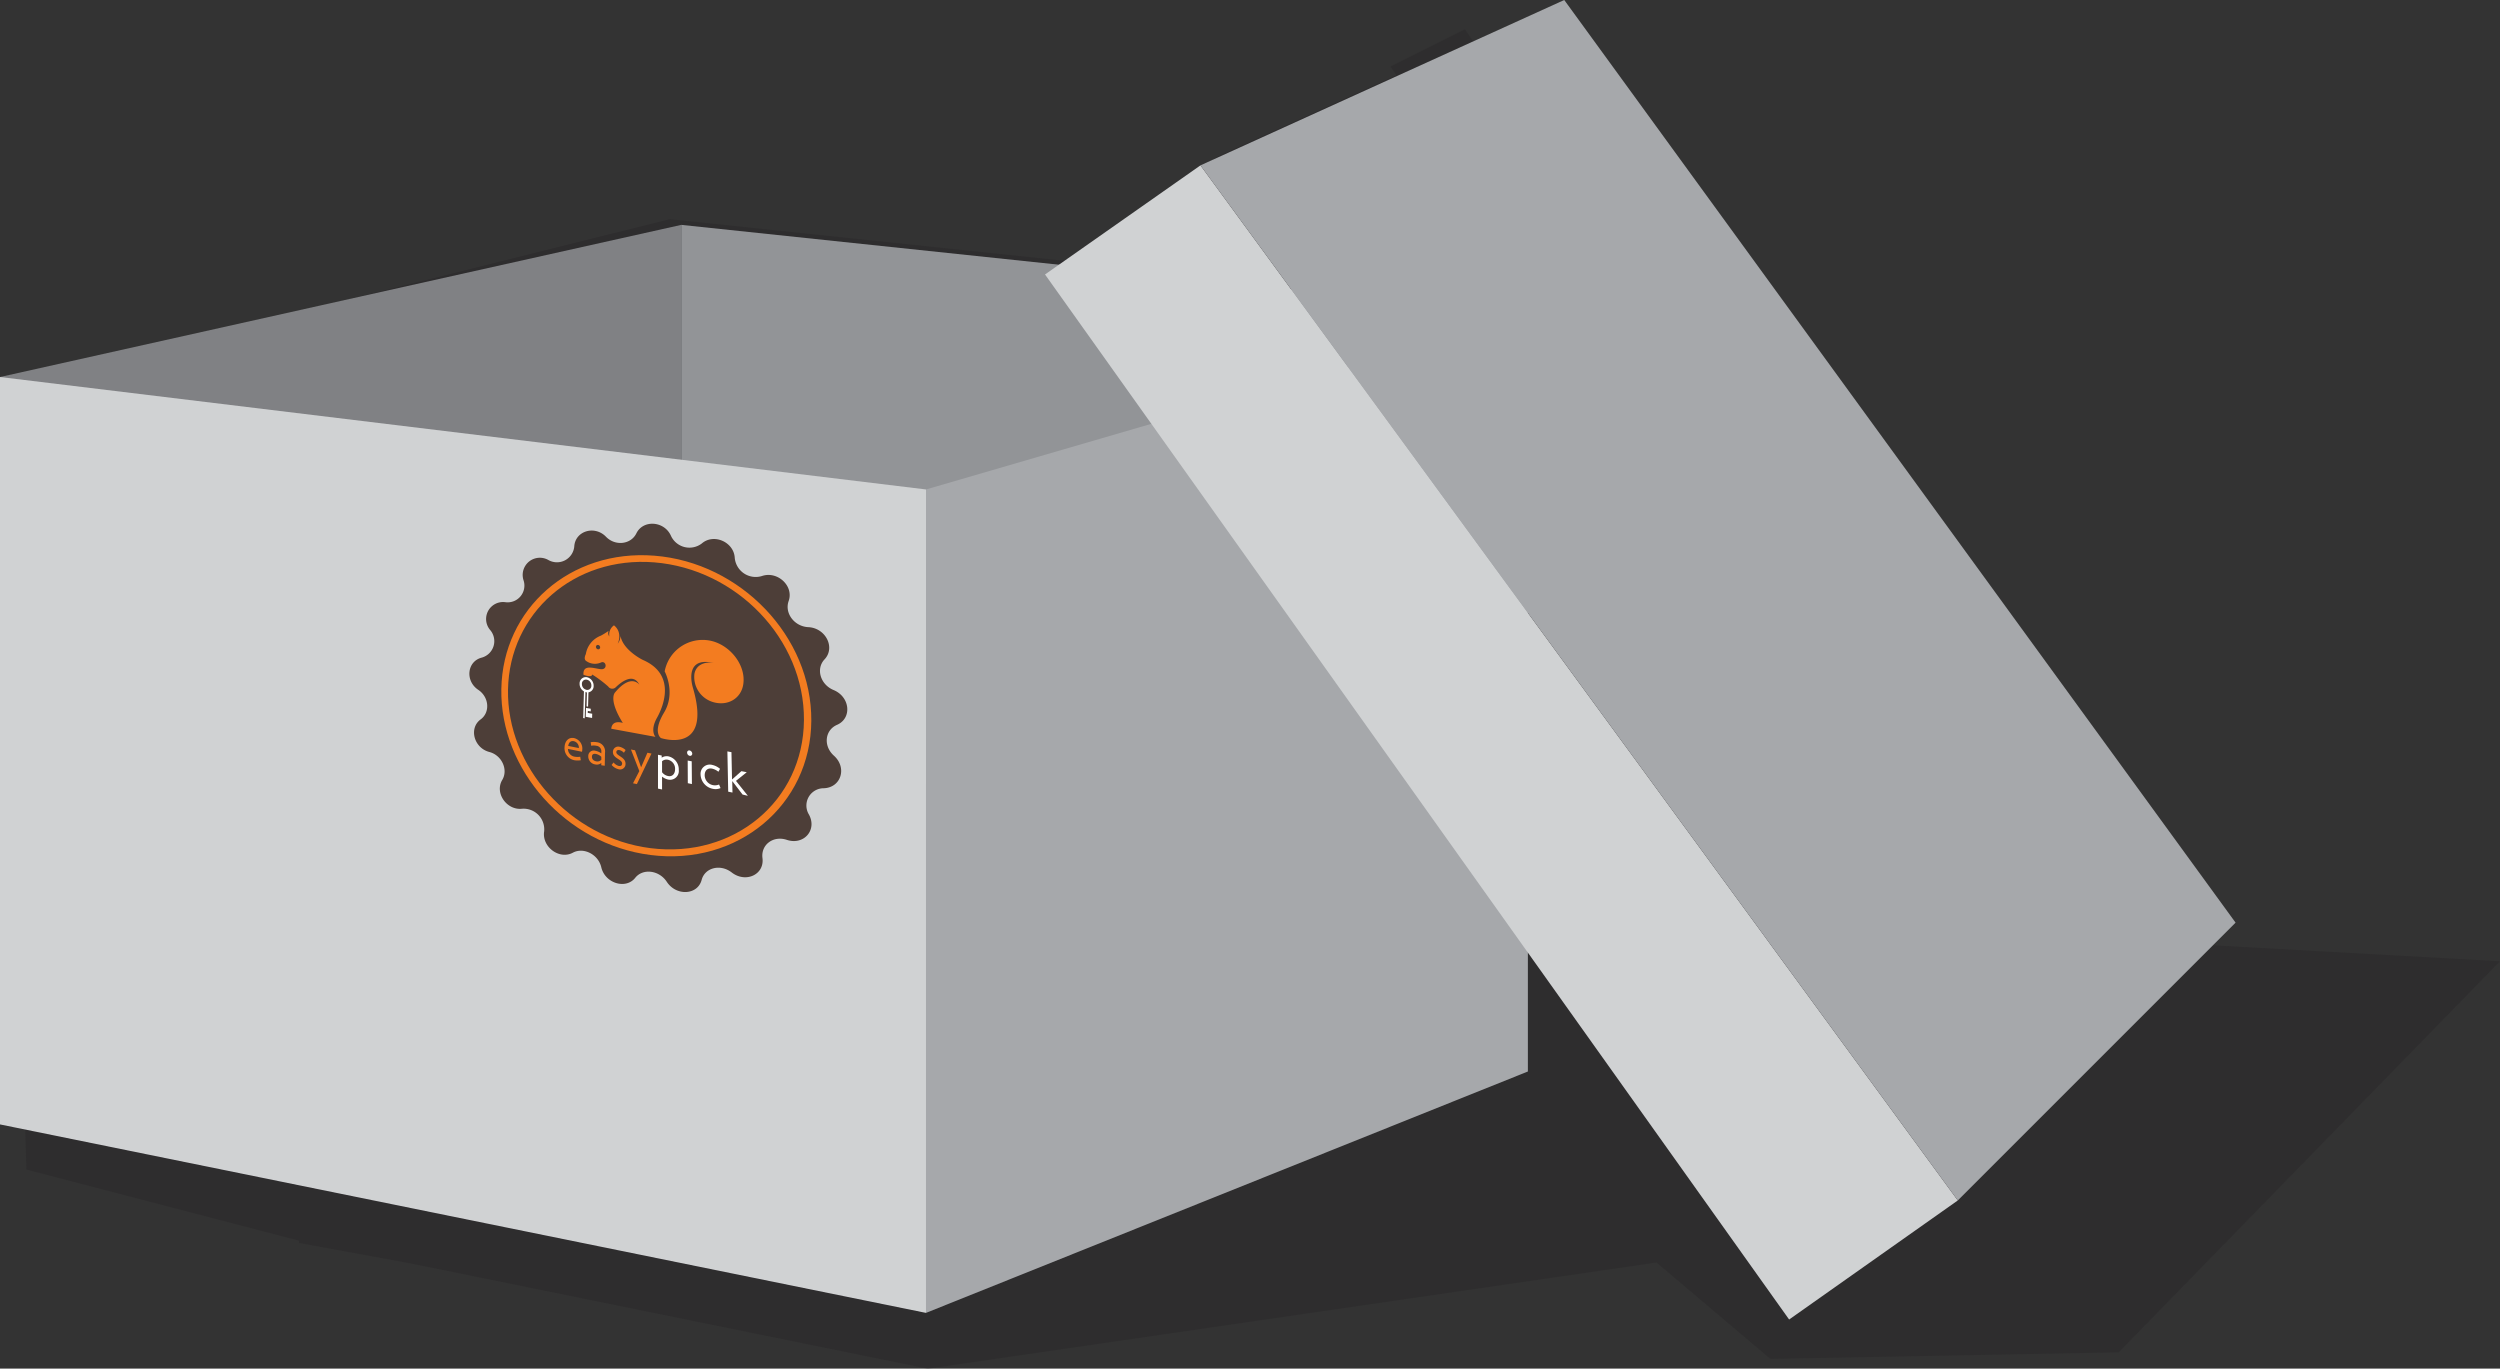 <svg xmlns="http://www.w3.org/2000/svg" viewBox="0 0 614.56 336.43"><rect x="0" y="0" width="614.56" height="336.43" fill="#333333" stroke="none"/><defs><style>.cls-1{fill:#231f20;opacity:0.25;}.cls-2{fill:#808184;}.cls-3{fill:#929497;}.cls-4{fill:#d0d2d3;}.cls-5{fill:#a6a8ab;}.cls-6{fill:#4d3e38;}.cls-7{fill:#f37c20;}.cls-8{fill:#f17c21;}.cls-9{fill:#fff;}</style></defs><g id="Layer_2" data-name="Layer 2"><g id="Layer_1-2" data-name="Layer 1"><path class="cls-1" d="M614.56,236.3l-71.9-4L377,19.51l-15-9.57L360.12,7.2,341.8,16.36l1.47,2.12L299.43,38.41l-36.75,25.8L164.59,53.87,6.48,93.37v102c-2.87,2.6,0,92.14,0,92.14l67,17.48c0,.19,0,.36,0,.56l27.29,5,127.3,25.92L407.2,310.36l28,23.69,85.63-1.61Z"/><polygon class="cls-2" points="0 92.68 167.47 55.28 167.47 239.82 0 92.68"/><polygon class="cls-3" points="375.59 77.23 167.47 55.28 167.47 239.82 375.59 77.23"/><polygon class="cls-4" points="227.63 120.32 227.63 322.74 0 276.41 0 92.68 227.63 120.32"/><polygon class="cls-5" points="227.63 120.32 227.63 322.74 375.59 263.4 375.59 77.23 227.63 120.32"/><polygon class="cls-4" points="256.89 67.47 295.1 40.65 481.27 295.1 439.81 324.37 256.89 67.47"/><polygon class="cls-5" points="384.53 0 295.1 40.65 481.27 295.1 549.56 226.81 384.53 0"/><path class="cls-6" d="M164.93,131.7h0a5,5,0,0,0,7.6,1.89h0c2.93-2.53,7.89-.36,8.09,3.57h0a5.17,5.17,0,0,0,6.71,4.43h0c3.84-1.28,7.85,2.48,6.54,6.15h0c-1.07,3,1.42,6.27,4.83,6.43h0c4.25.2,6.72,5,4,7.91h0c-2.19,2.31-1.05,6.2,2.22,7.55h0c4.06,1.69,4.58,6.94.83,8.56h0c-3,1.31-3.4,5.21-.75,7.58h0c3.29,2.95,1.76,7.84-2.49,8h0a4.25,4.25,0,0,0-3.64,6.49h0c2.05,3.79-1.29,7.58-5.44,6.2h0c-3.34-1.12-6.4,1.18-6,4.46h0c.54,4.06-4.1,6.23-7.56,3.55h0c-2.78-2.15-6.59-1.2-7.39,1.84h0c-1,3.75-6.25,4-8.56.47h0c-1.87-2.87-5.87-3.37-7.76-1h0c-2.33,2.94-7.44,1.35-8.35-2.59h0c-.74-3.17-4.37-5-7-3.57h0c-3.3,1.77-7.6-1.41-7.05-5.2h0a5.08,5.08,0,0,0-5.44-5.61h0c-3.79.41-6.76-3.91-4.86-7.07h0c1.53-2.55-.12-6.11-3.19-6.89h0c-3.78-1-5.07-5.85-2.12-8h0c2.39-1.74,2.09-5.49-.58-7.27h0c-3.28-2.19-2.76-7,.85-7.92h0a4.2,4.2,0,0,0,2.09-6.77h0a4.17,4.17,0,0,1,3.7-6.86h0a4.12,4.12,0,0,0,4.48-5.41h0a4.22,4.22,0,0,1,6.12-4.95h0a4.27,4.27,0,0,0,6.36-3.36h0c.25-3.79,5-5.25,7.8-2.36h0c2.26,2.34,6.11,1.92,7.46-.83h0C158.09,127.7,163.29,128.05,164.93,131.7Z"/><path class="cls-6" d="M198.53,177.12c-.14,20.43-17.67,34.88-38.61,32.22-20.37-2.58-36.2-20.45-35.86-39.87s16.58-33.64,36.76-32.05C181.55,139.05,198.67,156.8,198.53,177.12Z"/><path class="cls-7" d="M159.91,210.18c-20.8-2.65-37-21-36.67-40.79s17-34.41,37.59-32.79c21.18,1.65,38.75,19.84,38.61,40.61S181.31,212.91,159.91,210.18Zm.9-71.94c-19.69-1.56-35.6,12.46-35.93,31.31S140.06,206,159.93,208.5c20.41,2.58,37.56-11.56,37.7-31.48S181,139.84,160.81,138.24Z"/><path class="cls-8" d="M143.07,184.8l-3.45-.7a1.93,1.93,0,0,0,1.7,1.92,3.86,3.86,0,0,0,1.31,0l.14.87a5.3,5.3,0,0,1-1.55,0,3,3,0,0,1-2.44-3.19c.05-1.42.91-2.54,2.35-2.26a2.64,2.64,0,0,1,2,2.91A2.07,2.07,0,0,1,143.07,184.8Zm-.77-.91a1.63,1.63,0,0,0-1.25-1.69c-.76-.15-1.24.3-1.37,1.17Z"/><path class="cls-8" d="M147.81,188.12v-.56a1.71,1.71,0,0,1-1.51.35,2,2,0,0,1-1.69-2.06,1.34,1.34,0,0,1,1.76-1.29,3.68,3.68,0,0,1,1.45.64v-.31a1.36,1.36,0,0,0-1.23-1.56,2.93,2.93,0,0,0-1.26,0l-.13-.88a4.86,4.86,0,0,1,1.52,0,2.28,2.28,0,0,1,2,2.63l-.06,3.16Zm0-2.09a2.8,2.8,0,0,0-1.3-.69c-.62-.12-1,.1-1,.69s.38,1,1.09,1.13a1.29,1.29,0,0,0,1.23-.41Z"/><path class="cls-8" d="M152.1,189.11a3.27,3.27,0,0,1-1.75-1.07l.48-.61a2.52,2.52,0,0,0,1.24.85c.57.12.85-.12.86-.59,0-1.05-2.29-1.25-2.26-2.84a1.3,1.3,0,0,1,1.7-1.26,3.32,3.32,0,0,1,1.42.79l-.42.67a2.21,2.21,0,0,0-1.05-.65c-.56-.11-.8.14-.81.52,0,.9,2.28,1.17,2.26,2.84A1.33,1.33,0,0,1,152.1,189.11Z"/><path class="cls-8" d="M156.56,192.75l-.95-.2,1.55-3-2.06-5.31,1,.2,1.5,4.18,1.55-3.58,1,.2Z"/><path class="cls-9" d="M164.26,191.64a3.6,3.6,0,0,1-1.51-.73v3.16l-1-.21,0-8.32.91.18v.54a2.2,2.2,0,0,1,1.74-.31,3.29,3.29,0,0,1,2.46,3.31A2.16,2.16,0,0,1,164.26,191.64Zm0-4.86a1.66,1.66,0,0,0-1.51.35v2.7a2.44,2.44,0,0,0,1.5.94c1,.21,1.7-.51,1.7-1.69A2.25,2.25,0,0,0,164.26,186.78Z"/><path class="cls-9" d="M169.54,185.8a.81.81,0,0,1-.63-.77.51.51,0,0,1,.62-.55.85.85,0,0,1,.64.79A.52.52,0,0,1,169.54,185.8Z"/><polygon class="cls-9" points="169.08 192.53 169.05 186.96 170.04 187.15 170.09 192.74 169.08 192.53"/><path class="cls-9" d="M175.22,193.91a3.71,3.71,0,0,1-3-3.51,2.26,2.26,0,0,1,2.88-2.36A4.38,4.38,0,0,1,177,189l-.4.72a3.79,3.79,0,0,0-1.54-.77c-1.06-.21-1.84.38-1.83,1.67a2.52,2.52,0,0,0,2,2.38,2.59,2.59,0,0,0,1.53-.15l.37.88A3.09,3.09,0,0,1,175.22,193.91Z"/><path class="cls-9" d="M182.54,195.32,180,192l.06,2.83-1.05-.22-.2-9.9,1,.19.14,6.72,2.31-2.05,1.31.26-2.65,2.13,2.93,3.67Z"/><path class="cls-7" d="M158.22,162.31c-.59-.22-5.14-2.67-5.68-6a3.28,3.28,0,0,1-.69,1.93s1.33-2.72-.92-4.52a2.79,2.79,0,0,0-1.14,2.74,1.39,1.39,0,0,1-.18-1.38,18.23,18.23,0,0,1-1.9,1.18,5.85,5.85,0,0,0-3.7,4.54s-.6,1.09,0,1.62a3.65,3.65,0,0,0,3.65.47c1.38-.69,1.84,1.83,0,1.61s-4.4-1.27-4.23,1.37c0,0,2.07.82,2.15-.06a29.63,29.63,0,0,1,3.93,2.95,1.2,1.2,0,0,0,1.84.2c.94-.9,4.21-3.86,5.82-.64,0,0-2-2.9-6,1.93,0,0-1.7,1.65,1.94,7.47,0,0-2.61-.94-2.85,1.42l10.87,2s-1.42-1.49.37-4.68S166,165.82,158.22,162.31ZM147,159.62a.62.62,0,0,1-.5-.61.47.47,0,0,1,.53-.47.62.62,0,0,1,.5.61A.47.47,0,0,1,147,159.62Z"/><path class="cls-7" d="M162.48,181.43s12.65,4.23,7.89-12.24c-.72-2.38-1.35-7.73,5.11-6.2-2.31-.44-4.41.49-4.78,2.71a6.44,6.44,0,0,0,4.34,6.81c3.66,1.23,7.12-.68,7.67-4.27.69-4.45-2.82-9.19-7.32-10.55a9.49,9.49,0,0,0-12,7.35s2.81,5.19-.14,10.11S162.48,181.43,162.48,181.43Z"/><path class="cls-9" d="M144.25,167.08a1.42,1.42,0,0,1,1.12,1.44,1,1,0,0,1-1.19,1.06,1.44,1.44,0,0,1-1.13-1.44,1,1,0,0,1,1.2-1.06m0-.61a1.53,1.53,0,0,0-1.77,1.57,2.13,2.13,0,0,0,1.67,2.15,1.53,1.53,0,0,0,1.78-1.58,2.13,2.13,0,0,0-1.68-2.14Z"/><polygon class="cls-9" points="143.73 176.58 143.36 176.51 143.56 169.53 143.93 169.59 143.73 176.58"/><polygon class="cls-9" points="144.56 173.71 144.19 173.64 144.3 169.65 144.67 169.71 144.56 173.71"/><polygon class="cls-9" points="144.05 174.02 143.99 176.21 145.55 176.49 145.58 175.45 144.48 175.25 144.5 174.75 145.21 174.88 145.23 174.23 144.05 174.02"/></g></g></svg>